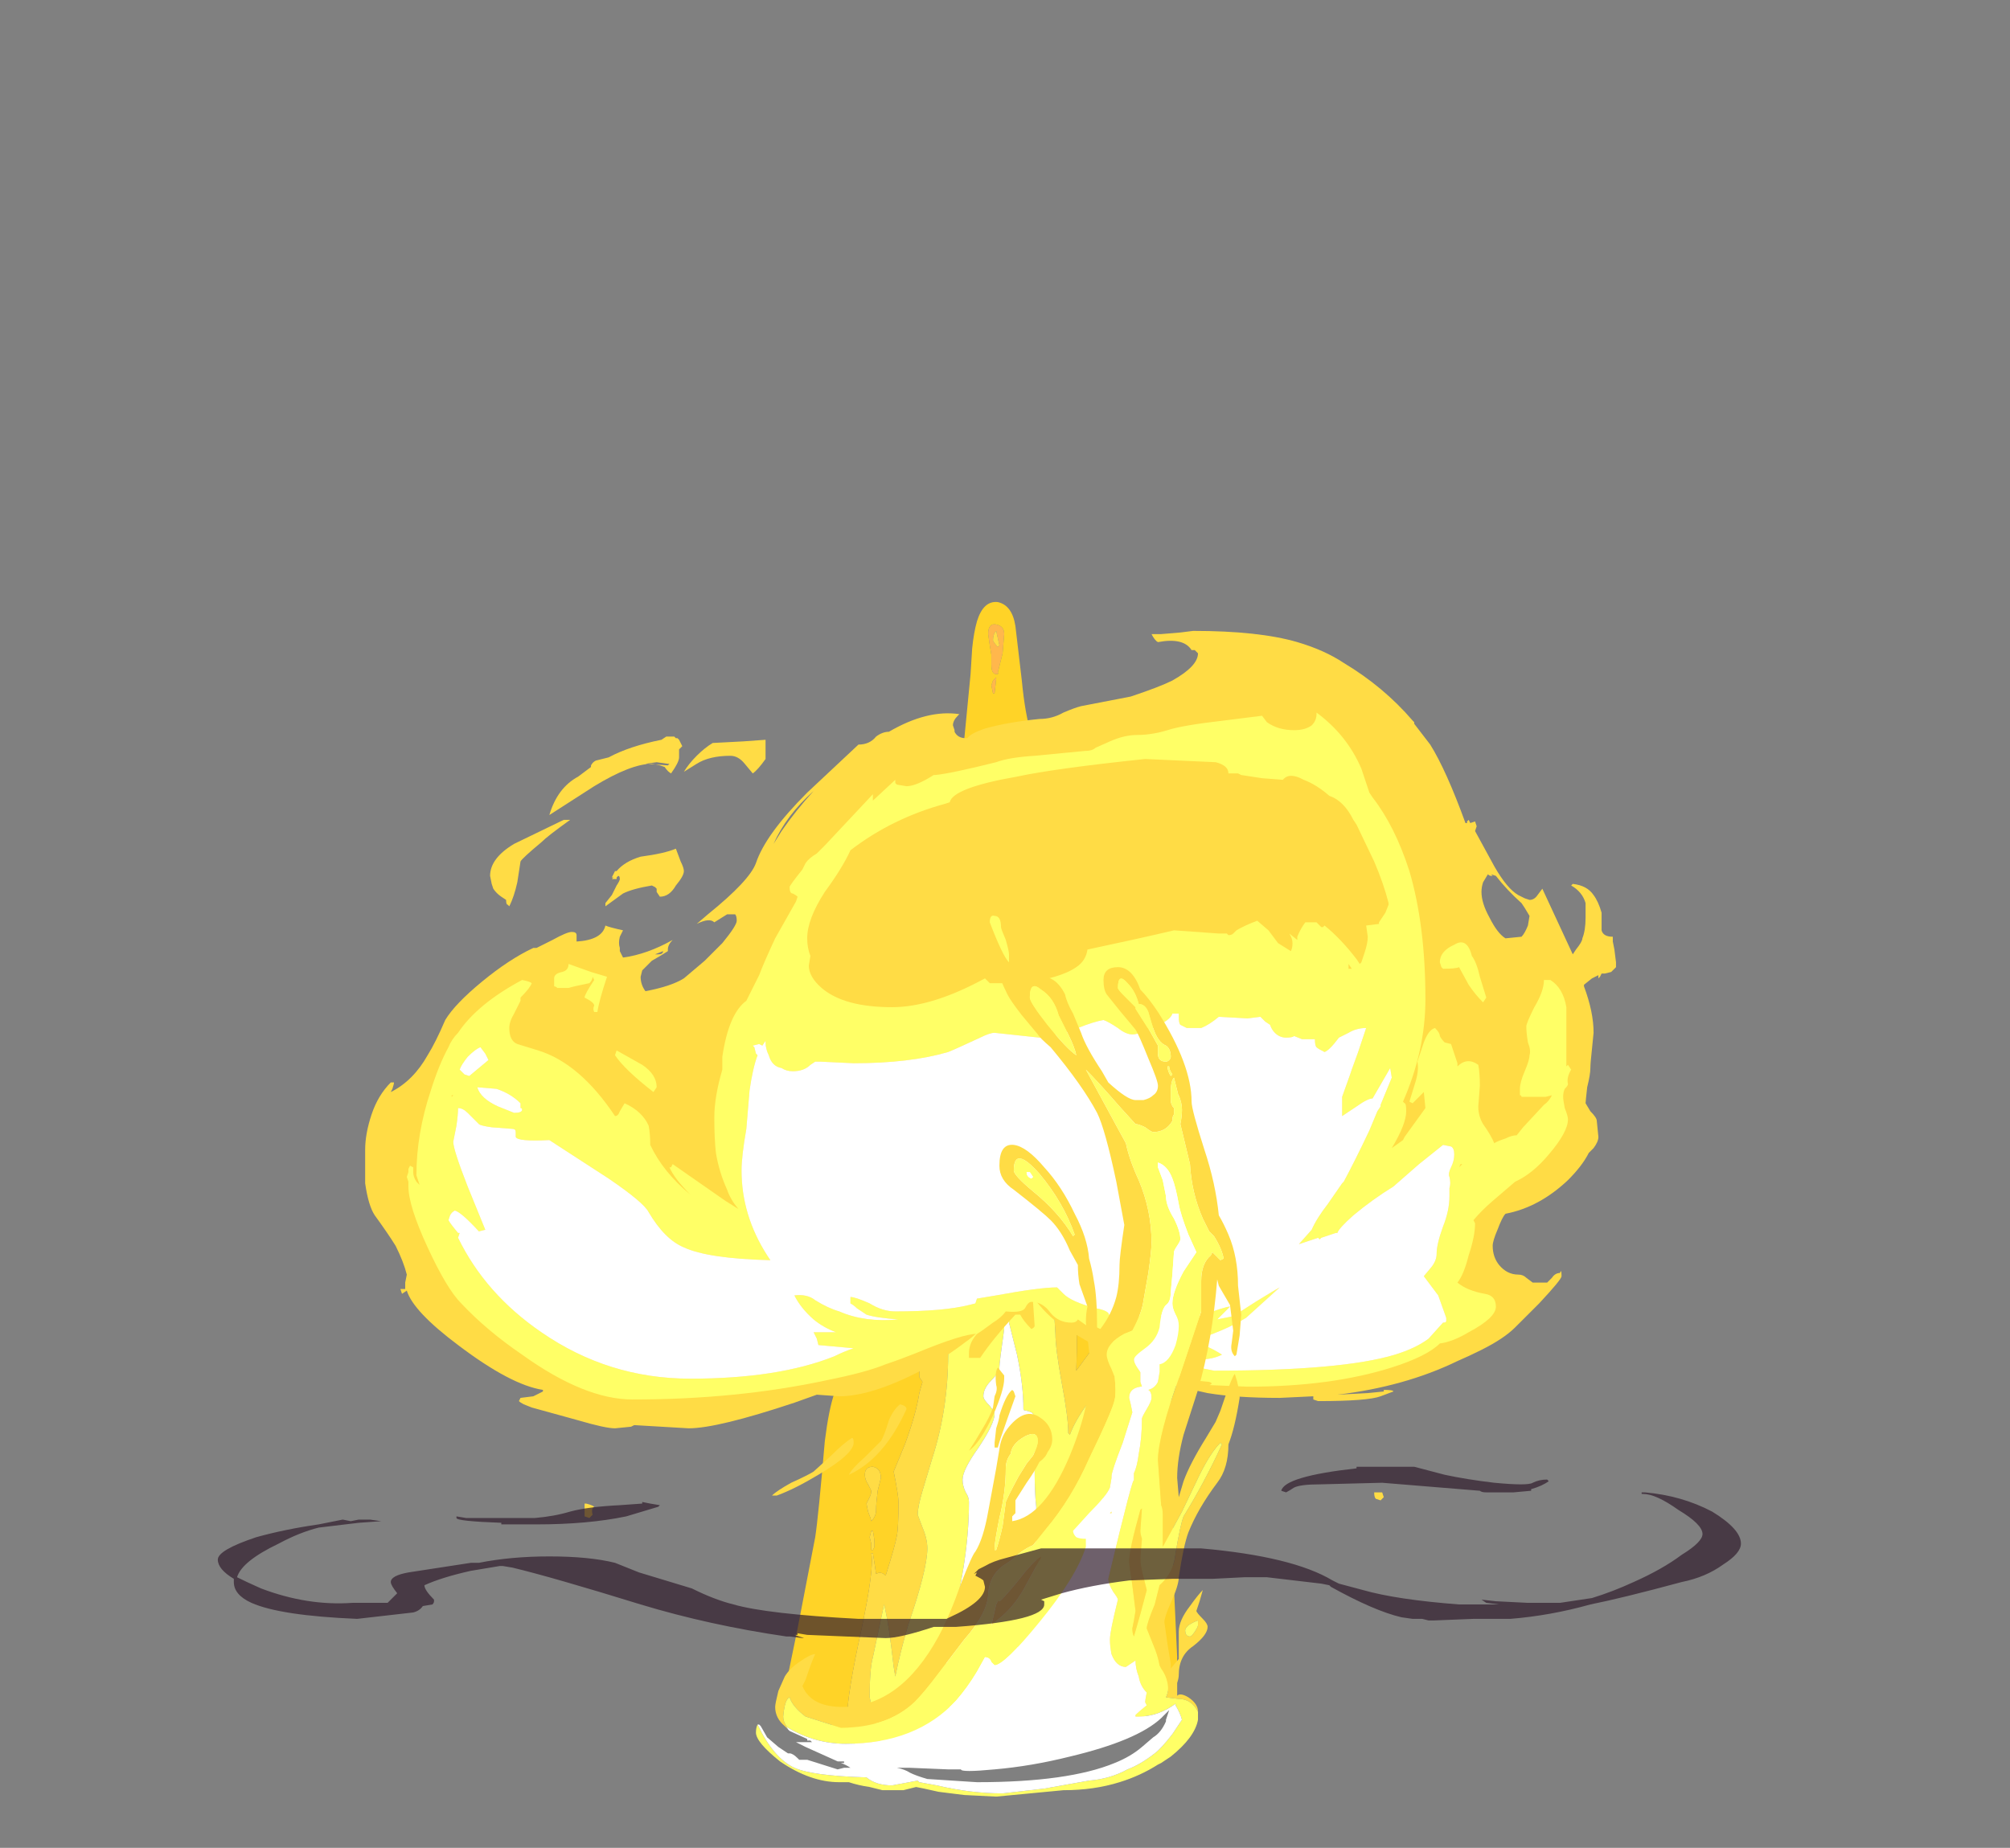 <?xml version="1.0" encoding="UTF-8" standalone="no"?>
<svg xmlns:ffdec="https://www.free-decompiler.com/flash" xmlns:xlink="http://www.w3.org/1999/xlink" ffdec:objectType="frame" height="403.9px" width="439.25px" xmlns="http://www.w3.org/2000/svg">
  <rect width="100%" height="100%" fill="#808080" stroke="none"/>
  <g transform="matrix(1.0, 0.0, 0.0, 1.0, 218.4, 373.8)">
    <use ffdec:characterId="4429" height="37.3" transform="matrix(7.0, 0.0, 0.0, 7.0, -138.6, -242.2)" width="39.05" xlink:href="#shape0"/>
    <use ffdec:characterId="4428" height="5.35" transform="matrix(7.0, 0.0, 0.0, 7.0, -170.8, -53.2)" width="47.55" xlink:href="#shape1"/>
  </g>
  <defs>
    <g id="shape0" transform="matrix(1.0, 0.0, 0.0, 1.0, 19.8, 34.6)">
      <path d="M0.05 1.0 L0.1 0.95 0.05 1.0" fill="#ffdc45" fill-rule="evenodd" stroke="none"/>
      <path d="M0.05 1.0 L0.1 0.95 0.05 1.0" fill="#ffff66" fill-rule="evenodd" stroke="none"/>
      <path d="M-0.1 -33.9 Q0.15 -33.85 0.15 -33.6 L0.1 -33.0 -0.05 -32.4 Q0.0 -32.35 -0.1 -32.35 -0.25 -32.35 -0.25 -32.65 L-0.25 -32.95 -0.3 -33.25 -0.35 -33.6 Q-0.35 -33.95 -0.1 -33.9 M-0.2 -33.4 Q-0.15 -33.3 -0.05 -33.2 L0.0 -33.25 -0.1 -33.7 Q-0.2 -33.6 -0.2 -33.4 M-0.1 -32.2 L-0.15 -31.75 -0.2 -31.75 -0.25 -32.0 -0.2 -32.15 -0.1 -32.25 -0.1 -32.2" fill="#ffb74c" fill-rule="evenodd" stroke="none"/>
      <path d="M-3.95 1.2 L-4.1 1.15 -3.95 1.2" fill="#fe944e" fill-rule="evenodd" stroke="none"/>
      <path d="M3.6 0.7 L2.45 1.1 3.3 -7.15 3.6 0.7 M-3.65 1.25 L-3.95 1.2 -4.1 1.15 -4.7 0.95 -4.75 0.2 Q-4.75 -0.5 -4.3 -2.55 -3.9 -4.45 -4.0 -4.9 L-3.95 -4.9 Q-3.9 -4.6 -3.85 -4.25 -3.7 -4.35 -3.55 -4.2 -3.25 -5.15 -3.2 -5.45 -3.15 -5.7 -3.15 -6.5 -3.15 -6.7 -3.3 -7.45 L-2.95 -8.3 Q-2.6 -9.25 -2.5 -9.9 L-2.4 -10.25 -2.5 -10.4 -2.5 -10.55 Q-2.25 -13.4 -2.25 -13.65 L-0.25 -21.95 Q-0.2 -22.55 -0.2 -22.9 -0.2 -23.2 -0.1 -23.85 L-0.05 -25.05 -0.15 -25.4 -0.15 -28.05 Q-0.05 -28.95 0.05 -29.4 L0.05 -29.2 Q0.05 -29.0 0.25 -28.1 L1.35 -24.55 1.45 -22.25 1.5 -21.05 1.85 -20.1 1.9 -16.8 Q1.9 -16.45 1.9 -15.75 L1.9 -14.7 2.35 -12.65 Q2.45 -11.95 2.4 -10.6 L2.95 -11.35 Q3.25 -11.8 3.35 -12.15 L3.35 -13.0 Q3.45 -13.65 3.9 -13.65 L3.75 -10.55 3.0 -9.9 Q2.4 -9.15 2.2 -8.6 L2.15 -8.65 Q2.15 -9.15 1.95 -10.2 1.75 -11.3 1.75 -11.75 L1.7 -12.55 1.1 -14.9 Q1.1 -14.95 1.2 -15.75 L1.35 -16.65 Q1.35 -17.1 1.1 -18.15 L1.05 -20.85 1.15 -21.25 1.25 -21.85 1.05 -24.25 0.7 -23.4 0.5 -23.95 0.4 -24.65 0.05 -25.6 0.15 -25.1 0.4 -22.8 0.45 -22.45 Q0.45 -22.3 0.35 -21.9 L-1.6 -11.6 -1.6 -11.1 Q-1.6 -9.4 -2.1 -7.85 L-2.4 -6.85 Q-2.55 -6.35 -2.55 -6.1 L-2.4 -5.7 Q-2.25 -5.35 -2.25 -5.05 -2.25 -4.4 -2.85 -2.65 -3.1 -1.8 -3.25 -1.05 L-3.3 -1.35 Q-3.45 -2.7 -3.6 -3.3 L-3.95 -1.65 Q-4.05 -1.3 -4.05 -0.4 -3.8 0.8 -3.65 1.15 L-3.65 1.25 M-0.2 -33.4 Q-0.2 -33.6 -0.1 -33.7 L0.0 -33.25 -0.05 -33.2 Q-0.15 -33.3 -0.2 -33.4 M-3.7 -7.25 L-3.8 -6.85 Q-3.85 -6.45 -3.85 -6.25 -3.85 -6.05 -4.0 -5.9 -4.0 -5.95 -4.1 -6.2 L-4.15 -6.45 -4.05 -6.65 Q-4.0 -6.75 -4.0 -6.85 L-4.1 -7.05 Q-4.2 -7.2 -4.2 -7.35 -4.2 -7.6 -3.95 -7.6 -3.7 -7.55 -3.7 -7.25 M-4.0 -5.6 L-3.95 -5.6 Q-3.9 -5.35 -3.9 -5.2 L-3.9 -5.1 -3.95 -5.0 -4.0 -5.0 Q-4.0 -5.1 -4.0 -5.2 L-4.05 -5.4 -4.0 -5.6 M1.4 -29.75 Q1.7 -29.7 1.7 -29.3 L1.25 -28.05 1.1 -29.3 1.4 -29.75" fill="#ffdc45" fill-rule="evenodd" stroke="none"/>
      <path d="M2.45 1.1 L-0.4 1.45 1.15 -3.9 1.15 -6.35 Q1.1 -6.75 1.1 -7.6 L1.1 -8.5 Q1.2 -9.15 1.0 -9.3 L0.85 -9.35 Q0.75 -9.35 0.75 -9.4 0.75 -10.15 0.55 -11.1 L0.3 -12.1 0.4 -13.25 0.1 -13.0 Q0.15 -12.25 0.15 -11.9 0.0 -10.85 0.0 -10.7 0.0 -10.55 -0.25 -10.3 -0.5 -10.05 -0.5 -9.8 -0.5 -9.7 -0.3 -9.5 -0.15 -9.3 -0.15 -9.25 -0.15 -8.95 -0.65 -8.2 -1.15 -7.5 -1.15 -7.2 -1.15 -7.0 -1.05 -6.8 -0.95 -6.65 -0.95 -6.5 -0.95 -4.45 -1.7 -2.0 L-1.45 1.5 -3.65 1.25 -3.65 1.15 Q-3.8 0.8 -4.05 -0.4 -4.05 -1.3 -3.95 -1.65 L-3.6 -3.3 Q-3.45 -2.7 -3.3 -1.35 L-3.25 -1.05 Q-3.1 -1.8 -2.85 -2.65 -2.25 -4.4 -2.25 -5.05 -2.25 -5.35 -2.4 -5.7 L-2.55 -6.1 Q-2.55 -6.35 -2.4 -6.85 L-2.1 -7.85 Q-1.6 -9.4 -1.6 -11.1 L-1.6 -11.6 0.35 -21.9 Q0.45 -22.3 0.45 -22.45 L0.4 -22.8 0.15 -25.1 0.05 -25.6 0.4 -24.65 0.5 -23.95 0.7 -23.4 1.05 -24.25 1.25 -21.85 1.15 -21.25 1.05 -20.85 1.1 -18.15 Q1.35 -17.1 1.35 -16.65 L1.2 -15.75 Q1.1 -14.95 1.1 -14.9 L1.7 -12.55 1.75 -11.75 Q1.75 -11.3 1.95 -10.2 2.15 -9.15 2.15 -8.65 L2.2 -8.6 Q2.4 -9.15 3.0 -9.9 L3.75 -10.55 3.3 -7.15 2.45 1.1" fill="#ffff66" fill-rule="evenodd" stroke="none"/>
      <path d="M-0.4 1.45 L-1.45 1.5 -1.7 -2.0 Q-0.95 -4.45 -0.95 -6.5 -0.95 -6.65 -1.05 -6.8 -1.15 -7.0 -1.15 -7.2 -1.15 -7.5 -0.65 -8.2 -0.15 -8.95 -0.15 -9.25 -0.15 -9.3 -0.3 -9.5 -0.5 -9.7 -0.5 -9.8 -0.5 -10.05 -0.25 -10.3 0.0 -10.55 0.0 -10.7 0.0 -10.85 0.15 -11.9 0.15 -12.25 0.1 -13.0 L0.4 -13.25 0.3 -12.1 0.55 -11.1 Q0.75 -10.15 0.75 -9.4 0.75 -9.35 0.85 -9.35 L1.0 -9.3 Q1.2 -9.15 1.1 -8.5 L1.1 -7.6 Q1.1 -6.75 1.15 -6.35 L1.15 -3.9 -0.4 1.45" fill="#ffffff" fill-rule="evenodd" stroke="none"/>
      <path d="M-4.7 0.95 L-6.65 -0.85 -6.3 -2.55 -5.75 -5.4 Q-5.65 -6.05 -5.45 -8.4 -5.2 -10.4 -4.75 -10.4 L-4.35 -10.2 -3.8 -14.2 -3.1 -21.0 Q-2.9 -22.1 -2.5 -22.1 -2.0 -22.1 -1.95 -21.35 L-1.7 -21.6 -1.6 -23.65 -1.5 -25.6 Q-1.5 -26.55 -1.2 -29.25 L-0.9 -32.35 -0.85 -33.15 Q-0.8 -33.65 -0.7 -34.0 -0.5 -34.65 -0.05 -34.6 0.4 -34.5 0.5 -33.85 L0.7 -32.15 Q0.8 -31.1 1.0 -30.45 L1.5 -30.8 Q2.0 -30.8 2.5 -25.05 3.1 -18.0 3.4 -15.5 L3.8 -15.7 Q4.05 -15.7 4.3 -15.2 L5.05 -12.15 5.5 -8.55 5.4 -4.9 5.55 -1.65 Q5.55 -0.4 4.15 0.45 L3.6 0.7 3.3 -7.15 3.75 -10.55 3.9 -13.65 Q3.45 -13.65 3.35 -13.0 L3.35 -12.15 Q3.25 -11.8 2.95 -11.35 L2.4 -10.6 Q2.45 -11.95 2.35 -12.65 L1.9 -14.7 1.9 -15.75 Q1.9 -16.45 1.9 -16.8 L1.85 -20.1 1.5 -21.05 1.45 -22.25 1.35 -24.55 0.25 -28.1 Q0.05 -29.0 0.05 -29.2 L0.05 -29.4 Q-0.05 -28.95 -0.15 -28.05 L-0.15 -25.4 -0.05 -25.05 -0.1 -23.85 Q-0.2 -23.2 -0.2 -22.9 -0.2 -22.55 -0.25 -21.95 L-2.25 -13.65 Q-2.25 -13.4 -2.5 -10.55 L-2.5 -10.4 -2.4 -10.25 -2.5 -9.9 Q-2.6 -9.25 -2.95 -8.3 L-3.3 -7.45 Q-3.15 -6.7 -3.15 -6.5 -3.15 -5.7 -3.2 -5.45 -3.25 -5.15 -3.55 -4.2 -3.7 -4.35 -3.85 -4.25 -3.9 -4.6 -3.95 -4.9 L-4.0 -4.9 Q-3.9 -4.45 -4.3 -2.55 -4.75 -0.5 -4.75 0.2 L-4.7 0.95 M-0.1 -33.9 Q-0.35 -33.95 -0.35 -33.6 L-0.3 -33.25 -0.25 -32.95 -0.25 -32.65 Q-0.25 -32.35 -0.1 -32.35 0.0 -32.35 -0.05 -32.4 L0.1 -33.0 0.15 -33.6 Q0.15 -33.85 -0.1 -33.9 M-0.1 -32.2 L-0.1 -32.25 -0.2 -32.15 -0.25 -32.0 -0.2 -31.75 -0.15 -31.75 -0.1 -32.2 M-3.7 -7.25 Q-3.7 -7.55 -3.95 -7.6 -4.2 -7.6 -4.2 -7.35 -4.2 -7.2 -4.1 -7.05 L-4.0 -6.85 Q-4.0 -6.75 -4.05 -6.65 L-4.15 -6.45 -4.1 -6.2 Q-4.0 -5.95 -4.0 -5.9 -3.85 -6.05 -3.85 -6.25 -3.85 -6.45 -3.8 -6.85 L-3.7 -7.25 M1.4 -29.75 L1.1 -29.3 1.25 -28.05 1.7 -29.3 Q1.7 -29.7 1.4 -29.75 M-4.0 -5.6 L-4.05 -5.4 -4.0 -5.2 Q-4.0 -5.1 -4.0 -5.0 L-3.95 -5.0 -3.9 -5.1 -3.9 -5.2 Q-3.9 -5.35 -3.95 -5.6 L-4.0 -5.6" fill="#ffd327" fill-rule="evenodd" stroke="none"/>
      <path d="M4.75 -33.6 L5.05 -33.6 5.65 -33.65 6.05 -33.7 Q8.1 -33.7 9.3 -33.35 10.15 -33.1 10.75 -32.7 12.0 -31.95 12.9 -30.9 L12.95 -30.85 12.95 -30.8 13.45 -30.15 Q13.95 -29.35 14.55 -27.7 L14.6 -27.7 14.6 -27.75 14.65 -27.8 14.7 -27.7 14.85 -27.75 14.9 -27.6 14.85 -27.45 15.45 -26.35 Q15.85 -25.65 16.2 -25.45 L16.4 -25.35 16.55 -25.3 Q16.7 -25.3 16.8 -25.45 L16.95 -25.65 17.9 -23.6 18.0 -23.75 Q18.2 -24.0 18.2 -24.1 18.3 -24.35 18.3 -24.75 L18.3 -25.2 Q18.2 -25.55 17.85 -25.75 L17.9 -25.8 Q18.35 -25.75 18.55 -25.45 18.7 -25.25 18.8 -24.9 L18.8 -24.35 Q18.85 -24.15 19.15 -24.15 L19.15 -24.0 19.2 -23.75 19.25 -23.35 19.25 -23.2 19.1 -23.05 18.9 -23.0 18.8 -23.0 18.75 -22.9 18.7 -22.85 18.7 -22.95 18.5 -22.85 18.25 -22.65 18.25 -22.6 Q18.55 -21.8 18.55 -21.15 L18.5 -20.65 Q18.45 -20.2 18.45 -20.05 18.45 -19.85 18.35 -19.45 18.3 -19.0 18.3 -18.95 L18.45 -18.7 Q18.65 -18.5 18.65 -18.4 L18.7 -17.9 Q18.7 -17.75 18.55 -17.55 L18.4 -17.4 Q18.2 -17.0 17.75 -16.55 16.85 -15.7 15.8 -15.5 15.7 -15.4 15.55 -15.0 15.4 -14.65 15.4 -14.5 15.4 -14.15 15.6 -13.9 15.85 -13.6 16.2 -13.6 16.35 -13.6 16.45 -13.5 L16.65 -13.35 17.1 -13.35 17.25 -13.5 Q17.35 -13.65 17.5 -13.65 17.55 -13.8 17.55 -13.55 17.55 -13.45 16.85 -12.7 L16.1 -11.95 Q15.75 -11.6 15.05 -11.25 14.65 -11.05 14.3 -10.9 12.65 -10.1 10.55 -9.85 L11.5 -9.9 12.0 -9.95 12.0 -10.0 Q12.3 -10.0 12.3 -9.95 L11.9 -9.8 Q11.5 -9.65 9.95 -9.65 L9.8 -9.7 9.8 -9.8 8.75 -9.75 Q7.4 -9.75 6.5 -9.9 L5.15 -10.2 3.6 -11.05 Q2.65 -11.55 1.95 -12.0 1.45 -12.35 1.05 -12.9 L1.05 -12.75 1.1 -12.0 Q1.1 -11.95 1.0 -11.9 0.75 -12.15 0.65 -12.35 L0.5 -12.35 Q-0.2 -11.6 -0.6 -11.0 L-0.95 -11.0 -0.95 -11.15 Q-0.95 -11.5 -0.65 -11.8 L-0.1 -12.35 Q-0.75 -11.7 -1.05 -11.5 -1.7 -11.0 -2.45 -10.6 -4.0 -9.8 -5.0 -9.8 L-5.7 -9.85 -6.4 -9.6 Q-8.8 -8.8 -9.7 -8.8 L-11.4 -8.9 -11.5 -8.85 -12.0 -8.8 Q-12.3 -8.8 -13.15 -9.05 L-14.6 -9.45 -14.85 -9.55 Q-14.95 -9.6 -15.0 -9.65 L-14.95 -9.75 -14.55 -9.8 -14.25 -9.95 -14.25 -10.0 Q-15.25 -10.15 -16.9 -11.4 -18.3 -12.45 -18.5 -13.1 L-18.65 -13.0 -18.7 -13.15 -18.55 -13.15 -18.55 -13.35 -18.5 -13.6 Q-18.6 -14.0 -18.85 -14.5 -19.1 -14.9 -19.5 -15.45 -19.7 -15.75 -19.8 -16.45 L-19.8 -17.5 Q-19.8 -18.0 -19.6 -18.6 -19.4 -19.2 -19.0 -19.6 L-18.9 -19.6 Q-18.9 -19.55 -18.95 -19.4 L-19.0 -19.3 Q-18.3 -19.65 -17.85 -20.45 -17.6 -20.85 -17.3 -21.55 -17.0 -22.05 -16.15 -22.75 -15.3 -23.45 -14.55 -23.8 L-14.45 -23.8 Q-14.25 -23.9 -13.95 -24.05 -13.5 -24.3 -13.35 -24.3 -13.2 -24.3 -13.2 -24.2 L-13.2 -24.0 Q-12.4 -24.05 -12.3 -24.5 -12.2 -24.45 -11.75 -24.35 L-11.85 -24.15 Q-11.9 -23.95 -11.85 -23.8 L-11.85 -23.7 -11.75 -23.5 Q-11.0 -23.6 -10.2 -24.05 -10.35 -23.9 -10.35 -23.75 L-10.35 -23.7 Q-10.5 -23.6 -10.85 -23.4 L-11.15 -23.1 -11.2 -22.9 Q-11.2 -22.65 -11.05 -22.45 -10.25 -22.6 -9.85 -22.85 L-9.2 -23.4 -8.65 -23.95 Q-8.2 -24.5 -8.2 -24.65 -8.2 -24.8 -8.25 -24.85 L-8.5 -24.85 -8.9 -24.6 Q-9.05 -24.75 -9.45 -24.55 L-9.1 -24.85 Q-7.8 -25.9 -7.6 -26.45 -7.3 -27.35 -6.0 -28.65 L-4.4 -30.15 Q-4.05 -30.15 -3.85 -30.4 -3.65 -30.55 -3.45 -30.55 -2.25 -31.25 -1.25 -31.1 L-1.3 -31.05 Q-1.45 -30.9 -1.45 -30.75 L-1.4 -30.6 -1.4 -30.55 Q-1.3 -30.35 -1.05 -30.35 L-1.0 -30.35 Q-0.9 -30.5 -0.45 -30.65 0.25 -30.85 1.25 -30.95 1.65 -30.95 2.0 -31.15 2.35 -31.3 2.55 -31.35 L4.1 -31.65 Q5.0 -31.95 5.4 -32.15 6.2 -32.6 6.2 -33.0 L6.1 -33.1 6.0 -33.1 Q5.75 -33.5 4.95 -33.35 4.85 -33.4 4.75 -33.6 M15.35 -26.05 Q15.3 -26.05 15.25 -26.1 L15.1 -25.85 Q15.05 -25.7 15.05 -25.55 15.05 -25.2 15.3 -24.75 15.55 -24.25 15.8 -24.1 L16.3 -24.15 Q16.4 -24.25 16.5 -24.5 L16.55 -24.8 16.4 -25.05 16.3 -25.2 Q15.85 -25.6 15.5 -26.05 L15.35 -26.1 15.4 -26.05 15.35 -26.05 M0.45 -9.95 L0.5 -9.8 0.25 -9.1 Q0.0 -8.4 -0.05 -8.2 L-0.15 -8.2 -0.15 -8.35 -0.1 -8.8 Q0.0 -9.1 0.0 -9.2 0.2 -9.85 0.4 -10.0 L0.45 -9.95 M0.15 -10.35 Q0.15 -10.0 -0.2 -9.2 -0.6 -8.35 -0.95 -8.1 -0.75 -8.4 -0.55 -8.75 -0.3 -9.15 -0.2 -9.45 L-0.15 -9.8 Q-0.05 -10.0 -0.1 -10.15 -0.15 -10.55 -0.05 -10.7 L0.15 -10.45 0.15 -10.35 M2.95 -9.6 L3.0 -9.15 2.7 -10.45 Q3.05 -10.55 3.05 -10.2 L2.95 -9.6 M11.9 -6.55 L11.75 -6.6 Q11.7 -6.65 11.7 -6.8 L11.95 -6.8 12.0 -6.65 11.9 -6.55 M-12.6 -29.65 L-12.2 -29.75 Q-11.55 -30.1 -10.55 -30.3 L-10.4 -30.4 -10.15 -30.4 -10.1 -30.35 -10.05 -30.35 -10.0 -30.3 -9.9 -30.1 -10.0 -30.0 -10.0 -29.75 Q-10.0 -29.6 -10.25 -29.25 -10.35 -29.3 -10.45 -29.45 L-10.6 -29.5 -10.85 -29.55 Q-11.5 -29.55 -12.65 -28.85 L-14.05 -27.95 Q-13.8 -28.8 -13.15 -29.15 L-12.75 -29.45 -12.75 -29.5 Q-12.7 -29.6 -12.6 -29.65 M-10.3 -29.55 L-10.35 -29.55 -10.7 -29.6 -11.05 -29.55 -10.35 -29.5 -10.3 -29.55 M-9.45 -29.8 Q-9.2 -30.05 -8.95 -30.2 L-8.0 -30.25 -7.3 -30.3 -7.3 -29.7 Q-7.55 -29.35 -7.7 -29.25 L-7.95 -29.55 Q-8.15 -29.8 -8.4 -29.8 -9.05 -29.8 -9.45 -29.55 L-9.85 -29.3 Q-9.7 -29.55 -9.45 -29.8 M-6.8 -27.45 Q-6.35 -28.1 -5.8 -28.7 -6.65 -27.95 -7.05 -27.05 L-6.8 -27.45 M-10.75 -25.7 L-10.85 -25.75 Q-11.45 -25.65 -11.75 -25.5 L-12.3 -25.1 -12.3 -25.2 -12.1 -25.45 -11.95 -25.75 Q-11.85 -25.9 -11.85 -25.95 -11.85 -26.05 -11.9 -26.05 L-11.95 -26.0 -11.95 -25.95 -12.1 -25.95 -12.05 -26.0 -12.1 -26.0 -12.0 -26.2 -11.95 -26.2 Q-11.7 -26.5 -11.2 -26.65 -10.45 -26.75 -10.1 -26.9 L-9.95 -26.5 Q-9.85 -26.3 -9.85 -26.2 -9.85 -26.05 -10.1 -25.75 -10.3 -25.4 -10.6 -25.4 L-10.7 -25.55 -10.7 -25.65 -10.75 -25.7 M-10.65 -23.6 Q-10.5 -23.6 -10.5 -23.7 L-10.75 -23.6 -10.65 -23.6 M-14.3 -27.1 Q-14.9 -26.6 -14.95 -26.5 L-15.05 -25.85 Q-15.15 -25.4 -15.3 -25.1 L-15.35 -25.15 Q-15.4 -25.15 -15.4 -25.3 L-15.55 -25.4 Q-15.7 -25.5 -15.8 -25.65 L-15.85 -25.8 -15.9 -26.05 Q-15.9 -26.6 -15.15 -27.05 L-13.6 -27.8 -13.4 -27.8 Q-14.1 -27.3 -14.3 -27.1 M-12.95 -6.45 L-12.9 -6.45 Q-12.7 -6.4 -12.65 -6.35 -12.75 -6.3 -12.7 -6.1 L-12.8 -6.0 -12.95 -6.05 Q-12.95 -6.1 -12.95 -6.25 L-12.95 -6.45 M-3.1 -9.55 Q-2.9 -9.5 -2.9 -9.4 -3.6 -7.85 -4.7 -7.35 -4.6 -7.55 -4.2 -7.9 L-3.7 -8.4 Q-3.6 -8.55 -3.45 -9.05 -3.3 -9.4 -3.1 -9.55 M-5.65 -7.35 Q-6.4 -6.9 -6.95 -6.7 L-7.1 -6.7 Q-6.95 -6.85 -6.5 -7.1 -5.95 -7.35 -5.8 -7.45 L-5.25 -7.95 Q-4.85 -8.35 -4.6 -8.5 -4.55 -8.5 -4.55 -8.35 -4.55 -8.0 -5.65 -7.35" fill="#ffdc45" fill-rule="evenodd" stroke="none"/>
      <path d="M2.65 -29.95 Q2.9 -29.95 3.0 -30.05 L3.45 -30.25 Q3.9 -30.45 4.3 -30.45 4.75 -30.45 5.25 -30.6 5.7 -30.75 7.0 -30.9 L8.2 -31.05 8.35 -30.85 Q8.7 -30.6 9.2 -30.6 9.55 -30.6 9.75 -30.75 9.9 -30.9 9.9 -31.1 L9.9 -31.15 Q10.85 -30.45 11.3 -29.4 L11.55 -28.65 11.65 -28.5 Q12.35 -27.6 12.8 -26.2 13.3 -24.5 13.3 -22.2 13.3 -20.6 12.6 -19.0 L12.65 -18.95 Q12.7 -18.95 12.7 -18.7 12.7 -18.3 12.25 -17.55 L12.6 -17.8 12.65 -17.9 13.3 -18.8 13.25 -19.3 12.9 -18.95 12.8 -19.0 13.0 -19.65 Q13.1 -20.0 13.05 -20.25 L13.25 -20.85 Q13.4 -21.25 13.6 -21.3 13.75 -21.15 13.75 -21.05 13.8 -20.95 13.9 -20.85 L14.1 -20.8 14.3 -20.2 14.3 -20.1 Q14.6 -20.4 14.95 -20.15 15.0 -19.9 15.0 -19.5 L14.95 -18.85 Q14.95 -18.55 15.1 -18.3 15.35 -17.95 15.45 -17.7 15.5 -17.75 15.8 -17.85 16.0 -17.95 16.15 -17.95 L16.35 -18.2 17.0 -18.9 Q17.15 -19.0 17.25 -19.2 L17.05 -19.15 16.3 -19.15 Q16.3 -19.2 16.25 -19.2 L16.25 -19.4 Q16.25 -19.6 16.4 -19.95 16.55 -20.3 16.55 -20.45 16.6 -20.6 16.5 -20.85 16.45 -21.15 16.45 -21.35 16.45 -21.45 16.7 -21.95 17.0 -22.45 17.0 -22.8 L17.2 -22.8 Q17.6 -22.55 17.7 -21.95 17.7 -21.75 17.7 -21.1 L17.7 -20.1 17.75 -20.15 17.85 -20.0 Q17.7 -19.75 17.75 -19.55 17.75 -19.5 17.65 -19.4 17.6 -19.3 17.6 -19.15 17.6 -19.05 17.65 -18.8 17.75 -18.55 17.75 -18.45 17.75 -18.05 17.15 -17.35 16.65 -16.75 16.1 -16.5 L15.4 -15.9 Q15.05 -15.6 14.8 -15.3 L14.85 -15.2 Q14.85 -14.8 14.65 -14.2 14.5 -13.6 14.3 -13.35 14.6 -13.1 15.15 -13.0 15.5 -12.95 15.5 -12.6 15.5 -12.25 14.65 -11.8 14.15 -11.5 13.75 -11.45 13.35 -11.05 12.25 -10.7 10.35 -10.1 7.75 -10.1 L6.55 -10.15 Q6.7 -10.2 6.55 -10.25 5.3 -10.35 4.7 -10.7 L2.95 -11.85 2.45 -12.2 Q2.4 -12.1 2.25 -12.1 1.85 -12.1 1.6 -12.4 1.35 -12.75 1.0 -12.75 0.9 -12.75 0.8 -12.55 0.7 -12.4 0.2 -12.45 0.05 -12.25 -0.2 -12.1 -0.6 -11.8 -0.7 -11.75 -1.15 -11.75 -2.6 -11.15 -3.1 -10.95 -3.55 -10.8 -4.15 -10.55 -5.4 -10.3 -8.2 -9.7 -11.45 -9.7 -12.95 -9.7 -14.9 -11.1 -16.0 -11.85 -16.8 -12.7 -17.25 -13.15 -17.85 -14.45 -18.45 -15.75 -18.45 -16.35 L-18.45 -16.5 -18.5 -16.65 -18.45 -16.8 -18.45 -16.9 -18.4 -17.0 -18.3 -16.95 -18.3 -16.8 Q-18.3 -16.65 -18.2 -16.5 L-18.1 -16.4 -18.2 -16.7 Q-18.2 -18.0 -17.75 -19.35 -17.5 -20.15 -17.2 -20.7 -17.1 -20.95 -16.9 -21.15 -16.3 -22.05 -14.9 -22.8 -14.65 -22.75 -14.6 -22.7 -14.65 -22.55 -14.95 -22.25 L-14.95 -22.15 -15.15 -21.75 Q-15.3 -21.5 -15.3 -21.3 -15.3 -20.9 -15.05 -20.8 L-14.4 -20.6 Q-13.1 -20.2 -12.0 -18.55 -11.9 -18.55 -11.85 -18.7 L-11.7 -18.95 Q-11.15 -18.7 -10.95 -18.25 -10.9 -18.0 -10.9 -17.65 -10.5 -16.8 -9.65 -16.1 -10.15 -16.6 -10.3 -16.95 L-10.25 -16.95 -10.2 -17.05 -8.55 -15.9 -8.15 -15.65 Q-8.4 -15.95 -8.5 -16.25 -8.75 -16.8 -8.85 -17.4 -8.9 -17.85 -8.9 -18.5 -8.9 -19.15 -8.65 -20.0 L-8.65 -20.4 Q-8.45 -21.75 -7.9 -22.15 L-7.5 -22.95 Q-7.35 -23.35 -7.0 -24.1 L-6.35 -25.25 -6.3 -25.4 Q-6.35 -25.45 -6.45 -25.5 -6.55 -25.5 -6.55 -25.7 -6.55 -25.75 -6.15 -26.25 L-6.05 -26.45 Q-5.95 -26.6 -5.7 -26.75 L-5.45 -27.0 -3.95 -28.6 -3.95 -28.4 -3.25 -29.05 -3.25 -28.95 -3.2 -28.9 -2.9 -28.85 Q-2.6 -28.85 -2.05 -29.2 L-2.0 -29.2 Q-1.5 -29.25 -0.1 -29.6 0.3 -29.75 1.1 -29.8 L2.65 -29.95 M0.55 -29.15 Q-1.45 -28.8 -1.55 -28.35 L-1.7 -28.3 Q-3.35 -27.85 -4.65 -26.85 -4.9 -26.3 -5.45 -25.55 -6.0 -24.7 -6.0 -24.1 -6.0 -23.8 -5.9 -23.55 L-5.95 -23.25 Q-5.95 -22.9 -5.55 -22.55 -4.85 -21.95 -3.35 -21.95 -2.1 -21.95 -0.45 -22.85 L-0.3 -22.7 0.7 -22.7 Q1.9 -22.85 2.4 -23.2 2.7 -23.4 2.75 -23.75 4.4 -24.1 5.45 -24.35 L6.85 -24.25 7.1 -24.25 7.15 -24.2 Q7.25 -24.2 7.3 -24.25 L7.4 -24.35 Q7.65 -24.5 8.05 -24.65 L8.4 -24.35 8.7 -23.95 9.1 -23.7 Q9.15 -23.8 9.15 -23.95 9.15 -24.1 9.05 -24.25 L9.3 -24.05 9.3 -24.15 Q9.4 -24.4 9.55 -24.6 L9.9 -24.6 10.05 -24.45 10.1 -24.45 10.15 -24.5 Q10.65 -24.1 11.15 -23.45 L11.25 -23.3 11.3 -23.35 11.4 -23.65 Q11.5 -23.95 11.5 -24.15 L11.45 -24.5 11.85 -24.55 11.85 -24.6 12.05 -24.9 12.15 -25.15 12.15 -25.2 Q12.0 -25.8 11.7 -26.5 L11.15 -27.65 11.05 -27.8 Q10.75 -28.4 10.3 -28.55 9.9 -28.9 9.5 -29.05 9.05 -29.3 8.85 -29.05 L8.2 -29.1 7.55 -29.2 7.45 -29.25 7.15 -29.25 Q7.15 -29.5 6.75 -29.6 L4.55 -29.7 Q1.7 -29.4 0.55 -29.15 M14.2 -23.9 Q14.6 -24.15 14.75 -23.55 14.9 -23.35 15.0 -22.9 L15.2 -22.25 15.1 -22.1 Q14.85 -22.35 14.65 -22.65 L14.35 -23.2 Q14.25 -23.15 13.85 -23.15 L13.8 -23.2 13.75 -23.35 Q13.75 -23.7 14.2 -23.9 M12.25 -19.75 L12.2 -20.05 11.65 -19.1 Q11.5 -19.1 11.15 -18.85 L10.7 -18.55 10.7 -19.15 10.95 -19.85 11.0 -20.0 11.2 -20.55 11.45 -21.3 Q11.15 -21.3 10.9 -21.15 L10.6 -21.0 Q10.3 -20.6 10.15 -20.55 9.95 -20.65 9.9 -20.7 9.85 -20.75 9.85 -20.95 L9.45 -20.95 9.2 -21.05 Q9.15 -21.0 8.95 -21.0 8.75 -21.0 8.6 -21.15 8.5 -21.25 8.45 -21.4 L8.3 -21.5 Q8.2 -21.6 8.15 -21.65 L7.75 -21.6 6.85 -21.65 Q6.55 -21.4 6.3 -21.3 L5.85 -21.3 5.65 -21.4 Q5.6 -21.45 5.6 -21.65 L5.6 -21.75 5.4 -21.75 Q5.35 -21.55 4.8 -21.3 4.35 -21.1 4.15 -21.1 3.95 -21.1 3.7 -21.3 3.4 -21.5 3.25 -21.55 2.95 -21.5 2.45 -21.3 1.55 -21.0 1.25 -21.0 L-0.15 -21.15 Q-0.3 -21.15 -0.6 -21.0 -1.35 -20.65 -1.6 -20.55 -2.8 -20.2 -4.55 -20.2 L-5.6 -20.25 -5.75 -20.25 -5.9 -20.15 Q-6.1 -19.95 -6.45 -19.95 -6.65 -19.95 -6.8 -20.05 -7.1 -20.1 -7.2 -20.45 -7.3 -20.65 -7.3 -20.85 L-7.3 -20.9 -7.4 -20.75 -7.5 -20.8 -7.7 -20.75 -7.65 -20.7 -7.6 -20.5 -7.55 -20.45 Q-7.7 -20.05 -7.8 -19.35 L-7.9 -18.15 Q-8.05 -17.3 -8.05 -16.85 -8.05 -15.45 -7.25 -14.2 L-7.15 -14.05 Q-9.1 -14.1 -9.85 -14.45 -10.45 -14.7 -10.95 -15.55 -11.1 -15.85 -12.2 -16.6 L-14.05 -17.8 Q-15.05 -17.75 -15.1 -17.9 L-15.1 -18.05 Q-15.1 -18.15 -15.2 -18.15 L-15.85 -18.2 Q-16.2 -18.25 -16.25 -18.3 L-16.6 -18.65 Q-16.75 -18.8 -16.9 -18.8 -16.9 -18.6 -16.95 -18.25 L-17.05 -17.75 Q-17.05 -17.5 -16.6 -16.35 L-16.05 -15.0 -16.25 -14.95 Q-16.8 -15.55 -17.0 -15.6 -17.1 -15.55 -17.15 -15.45 L-17.2 -15.3 Q-17.15 -15.2 -16.9 -14.9 L-16.85 -14.9 -16.9 -14.75 Q-16.05 -13.0 -14.3 -11.8 -12.2 -10.35 -9.65 -10.35 -6.9 -10.35 -5.15 -11.05 -4.85 -11.2 -4.55 -11.3 L-5.65 -11.4 -5.7 -11.6 -5.8 -11.8 -5.1 -11.8 Q-5.5 -11.95 -5.8 -12.2 -6.2 -12.55 -6.4 -12.95 -6.0 -13.0 -5.75 -12.8 -5.35 -12.55 -5.0 -12.45 -4.2 -12.1 -3.15 -12.2 -3.85 -12.25 -4.15 -12.35 L-4.45 -12.55 Q-4.55 -12.65 -4.65 -12.7 L-4.65 -12.9 Q-4.5 -12.9 -4.05 -12.7 -3.65 -12.45 -3.25 -12.45 -1.75 -12.45 -0.95 -12.65 L-0.75 -12.7 -0.7 -12.85 -0.1 -12.95 Q1.25 -13.2 1.8 -13.2 L2.0 -13.0 Q2.25 -12.75 3.0 -12.55 3.3 -12.5 3.4 -12.4 L3.45 -12.3 6.25 -12.3 Q7.05 -12.6 7.2 -12.6 7.05 -12.45 6.8 -12.2 L7.3 -12.3 8.0 -12.75 Q8.65 -13.15 8.75 -13.2 L7.7 -12.25 Q7.05 -11.85 5.95 -11.5 6.4 -11.45 6.95 -11.1 6.65 -10.95 6.25 -10.95 L6.2 -10.7 6.7 -10.6 Q10.7 -10.6 12.35 -11.1 13.0 -11.3 13.4 -11.6 L13.85 -12.1 Q13.95 -12.1 13.95 -12.15 L13.95 -12.25 13.7 -12.95 13.25 -13.55 13.5 -13.85 Q13.65 -14.05 13.65 -14.25 13.65 -14.55 13.85 -15.1 14.05 -15.6 14.05 -16.05 14.05 -16.25 14.05 -16.3 14.1 -16.45 14.05 -16.65 14.0 -16.75 14.1 -16.95 14.2 -17.15 14.2 -17.35 14.2 -17.55 14.1 -17.6 L13.85 -17.65 13.1 -17.05 12.3 -16.35 Q11.65 -15.95 11.05 -15.45 10.6 -15.05 10.55 -14.9 L10.5 -14.9 10.05 -14.75 10.0 -14.7 9.95 -14.75 9.35 -14.55 9.75 -15.0 Q9.9 -15.35 10.25 -15.8 L10.7 -16.45 10.75 -16.5 Q11.1 -17.15 11.55 -18.1 L11.8 -18.7 11.9 -18.85 11.9 -18.9 12.25 -19.75 M14.4 -17.05 L14.35 -16.95 14.45 -17.05 14.4 -17.05 M10.9 -23.3 L10.9 -23.15 11.0 -23.15 10.9 -23.3 M-10.8 -19.3 Q-11.7 -20.0 -12.0 -20.45 L-11.95 -20.6 -11.15 -20.15 Q-10.7 -19.85 -10.7 -19.45 L-10.8 -19.3 M-13.45 -23.3 L-12.75 -23.05 -12.25 -22.9 Q-12.5 -22.15 -12.55 -21.8 L-12.65 -21.8 Q-12.7 -21.9 -12.65 -22.0 -12.65 -22.1 -12.95 -22.25 -12.95 -22.35 -12.65 -22.8 L-12.7 -22.9 Q-12.7 -22.8 -12.8 -22.7 -13.3 -22.6 -13.45 -22.55 L-13.8 -22.55 Q-13.85 -22.6 -13.9 -22.6 L-13.9 -22.85 Q-13.9 -23.0 -13.65 -23.05 -13.45 -23.1 -13.45 -23.3 M-16.05 -20.5 L-16.2 -20.7 Q-16.35 -20.65 -16.6 -20.4 -16.8 -20.15 -16.85 -20.0 -16.8 -19.95 -16.7 -19.85 L-16.55 -19.8 -15.95 -20.3 -16.05 -20.5 M-17.05 -19.2 L-17.1 -19.2 -17.1 -19.15 -17.05 -19.2 M-14.95 -18.8 L-14.95 -18.95 Q-15.25 -19.25 -15.7 -19.4 L-16.3 -19.45 Q-16.2 -19.1 -15.65 -18.85 L-15.15 -18.65 Q-14.9 -18.65 -14.9 -18.75 -14.9 -18.8 -14.95 -18.8" fill="#ffff66" fill-rule="evenodd" stroke="none"/>
      <path d="M12.25 -19.75 L11.9 -18.9 11.9 -18.85 11.8 -18.7 11.55 -18.1 Q11.1 -17.15 10.75 -16.5 L10.7 -16.45 10.25 -15.8 Q9.9 -15.35 9.75 -15.0 L9.35 -14.55 9.95 -14.75 10.0 -14.7 10.05 -14.75 10.5 -14.9 10.55 -14.9 Q10.6 -15.05 11.05 -15.45 11.65 -15.95 12.3 -16.35 L13.1 -17.05 13.85 -17.65 14.1 -17.6 Q14.2 -17.55 14.2 -17.35 14.2 -17.15 14.1 -16.95 14.0 -16.75 14.05 -16.65 14.1 -16.45 14.05 -16.3 14.05 -16.25 14.05 -16.05 14.05 -15.6 13.85 -15.1 13.65 -14.55 13.65 -14.25 13.65 -14.05 13.5 -13.85 L13.25 -13.55 13.7 -12.95 13.95 -12.25 13.95 -12.15 Q13.95 -12.1 13.85 -12.1 L13.4 -11.6 Q13.0 -11.3 12.35 -11.1 10.7 -10.6 6.7 -10.6 L6.2 -10.7 6.25 -10.95 Q6.65 -10.95 6.95 -11.1 6.4 -11.45 5.95 -11.5 7.05 -11.85 7.7 -12.25 L8.75 -13.2 Q8.65 -13.15 8.0 -12.75 L7.3 -12.3 6.8 -12.2 Q7.05 -12.45 7.2 -12.6 7.05 -12.6 6.25 -12.3 L3.45 -12.3 3.4 -12.4 Q3.3 -12.5 3.0 -12.55 2.25 -12.75 2.0 -13.0 L1.8 -13.2 Q1.25 -13.2 -0.1 -12.95 L-0.7 -12.85 -0.75 -12.7 -0.95 -12.65 Q-1.75 -12.45 -3.25 -12.45 -3.65 -12.45 -4.05 -12.7 -4.5 -12.9 -4.65 -12.9 L-4.65 -12.7 Q-4.55 -12.65 -4.45 -12.55 L-4.15 -12.35 Q-3.85 -12.25 -3.15 -12.2 -4.2 -12.1 -5.0 -12.45 -5.35 -12.55 -5.75 -12.8 -6.0 -13.0 -6.4 -12.95 -6.2 -12.55 -5.8 -12.2 -5.5 -11.95 -5.1 -11.8 L-5.8 -11.8 -5.7 -11.6 -5.65 -11.4 -4.55 -11.3 Q-4.85 -11.2 -5.15 -11.05 -6.9 -10.35 -9.65 -10.35 -12.2 -10.35 -14.3 -11.8 -16.05 -13.0 -16.9 -14.75 L-16.85 -14.9 -16.9 -14.9 Q-17.15 -15.2 -17.2 -15.3 L-17.15 -15.45 Q-17.1 -15.55 -17.0 -15.6 -16.8 -15.55 -16.25 -14.95 L-16.05 -15.0 -16.6 -16.35 Q-17.05 -17.5 -17.05 -17.75 L-16.95 -18.25 Q-16.9 -18.6 -16.9 -18.8 -16.75 -18.8 -16.6 -18.65 L-16.25 -18.3 Q-16.2 -18.25 -15.85 -18.2 L-15.2 -18.15 Q-15.1 -18.15 -15.1 -18.05 L-15.1 -17.9 Q-15.05 -17.75 -14.05 -17.8 L-12.2 -16.6 Q-11.1 -15.85 -10.95 -15.55 -10.45 -14.7 -9.85 -14.45 -9.1 -14.1 -7.15 -14.05 L-7.25 -14.2 Q-8.05 -15.45 -8.05 -16.85 -8.05 -17.3 -7.9 -18.15 L-7.8 -19.35 Q-7.7 -20.05 -7.55 -20.45 L-7.6 -20.5 -7.65 -20.7 -7.7 -20.75 -7.5 -20.8 -7.4 -20.75 -7.3 -20.9 -7.3 -20.85 Q-7.3 -20.65 -7.2 -20.45 -7.1 -20.1 -6.8 -20.05 -6.65 -19.95 -6.45 -19.95 -6.1 -19.95 -5.9 -20.15 L-5.75 -20.25 -5.6 -20.25 -4.55 -20.2 Q-2.8 -20.2 -1.6 -20.55 -1.35 -20.65 -0.6 -21.0 -0.3 -21.15 -0.15 -21.15 L1.25 -21.0 Q1.55 -21.0 2.45 -21.3 2.95 -21.5 3.25 -21.55 3.4 -21.5 3.7 -21.3 3.95 -21.1 4.15 -21.1 4.35 -21.1 4.8 -21.3 5.35 -21.55 5.4 -21.75 L5.6 -21.75 5.6 -21.65 Q5.6 -21.45 5.65 -21.4 L5.85 -21.3 6.3 -21.3 Q6.55 -21.4 6.85 -21.65 L7.75 -21.6 8.15 -21.65 Q8.2 -21.6 8.3 -21.5 L8.45 -21.4 Q8.5 -21.25 8.6 -21.15 8.75 -21.0 8.95 -21.0 9.15 -21.0 9.2 -21.05 L9.45 -20.95 9.85 -20.95 Q9.85 -20.75 9.9 -20.7 9.95 -20.65 10.15 -20.55 10.3 -20.6 10.6 -21.0 L10.9 -21.15 Q11.15 -21.3 11.45 -21.3 L11.2 -20.55 11.0 -20.0 10.95 -19.85 10.7 -19.15 10.7 -18.55 11.15 -18.85 Q11.5 -19.1 11.65 -19.1 L12.2 -20.05 12.25 -19.75 M-16.05 -20.5 L-15.95 -20.3 -16.55 -19.8 -16.7 -19.85 Q-16.8 -19.95 -16.85 -20.0 -16.8 -20.15 -16.6 -20.4 -16.35 -20.65 -16.2 -20.7 L-16.05 -20.5 M-14.95 -18.8 Q-14.9 -18.8 -14.9 -18.75 -14.9 -18.65 -15.15 -18.65 L-15.65 -18.85 Q-16.2 -19.1 -16.3 -19.45 L-15.7 -19.4 Q-15.25 -19.25 -14.95 -18.95 L-14.95 -18.8" fill="#ffffff" fill-rule="evenodd" stroke="none"/>
      <path d="M-6.6 0.6 L-6.7 0.5 Q-7.0 0.25 -7.0 -0.1 -7.0 -0.2 -6.9 -0.6 L-6.7 -1.05 Q-6.55 -1.3 -6.25 -1.5 -5.9 -1.75 -5.75 -1.75 -5.85 -1.55 -6.05 -0.95 L-6.15 -0.75 -6.1 -0.65 Q-5.8 -0.1 -4.9 -0.1 -3.1 -0.1 -1.9 -2.3 -1.55 -2.95 -1.2 -3.95 -0.85 -4.85 -0.75 -4.95 -0.5 -5.35 -0.35 -6.2 L-0.1 -7.55 0.0 -8.15 Q0.05 -8.55 0.3 -8.85 0.8 -9.45 1.25 -9.15 1.65 -8.9 1.65 -8.45 1.65 -8.25 1.5 -8.05 1.45 -7.9 1.25 -7.75 1.1 -7.45 0.85 -7.1 L0.5 -6.55 0.5 -6.15 Q0.45 -6.1 0.4 -6.05 L0.4 -5.9 Q1.4 -6.05 2.2 -7.95 2.55 -8.8 2.7 -9.5 L2.8 -10.1 2.85 -10.75 2.7 -12.1 Q2.7 -12.4 2.75 -12.6 L2.5 -13.3 Q2.45 -13.6 2.45 -13.9 L2.2 -14.35 Q1.95 -14.95 1.6 -15.3 1.35 -15.55 0.45 -16.25 0.0 -16.55 0.0 -17.0 0.0 -17.7 0.45 -17.65 0.85 -17.6 1.4 -16.95 1.95 -16.35 2.35 -15.5 2.75 -14.75 2.8 -14.1 2.9 -13.75 2.95 -13.4 3.05 -12.9 3.05 -11.95 L3.15 -11.9 Q3.5 -12.35 3.65 -12.9 3.75 -13.3 3.75 -13.9 3.75 -14.15 3.9 -15.15 L3.65 -16.5 Q3.3 -18.15 3.05 -18.65 2.6 -19.5 1.6 -20.7 1.25 -21.0 1.2 -21.1 L0.7 -21.7 Q0.35 -22.15 0.25 -22.35 0.05 -22.75 -0.3 -23.65 -0.7 -24.65 -0.7 -24.75 -0.7 -25.15 -0.3 -25.25 0.15 -25.35 0.35 -24.75 0.4 -24.15 0.6 -23.65 0.7 -23.3 1.05 -22.8 L1.25 -22.9 Q1.75 -22.95 2.05 -22.35 2.1 -22.1 2.3 -21.75 L2.55 -21.15 Q2.7 -20.7 3.2 -19.95 L3.4 -19.6 Q4.0 -19.05 4.25 -19.05 L4.5 -19.05 Q4.7 -19.1 4.8 -19.2 4.95 -19.3 4.95 -19.5 4.95 -19.65 4.65 -20.35 4.35 -21.1 4.25 -21.25 L3.75 -21.85 3.35 -22.35 Q3.25 -22.5 3.25 -22.8 3.25 -23.2 3.7 -23.2 4.15 -23.2 4.4 -22.5 4.65 -22.25 4.95 -21.8 6.0 -20.15 6.0 -19.0 6.0 -18.75 6.4 -17.5 6.75 -16.45 6.85 -15.45 7.0 -15.2 7.15 -14.85 7.45 -14.15 7.45 -13.25 L7.55 -12.35 7.5 -11.7 7.4 -11.1 7.35 -11.05 Q7.2 -11.2 7.25 -11.45 L7.3 -11.85 7.2 -12.65 6.85 -13.25 6.8 -13.45 Q6.65 -11.55 6.2 -10.0 L5.75 -8.6 Q5.55 -7.85 5.55 -7.25 L5.6 -6.65 5.75 -7.15 Q5.95 -7.7 6.45 -8.5 L6.75 -9.0 6.9 -9.35 Q7.25 -10.4 7.35 -10.5 7.5 -10.05 7.5 -9.75 7.35 -8.8 7.15 -8.3 7.15 -7.55 6.8 -7.1 6.2 -6.3 5.9 -5.55 5.75 -5.15 5.6 -4.15 5.6 -3.9 5.35 -3.35 5.15 -2.9 5.15 -2.75 L5.25 -2.05 5.35 -1.45 5.35 -1.3 5.6 -1.6 Q5.6 -1.65 5.6 -2.45 5.6 -2.8 5.95 -3.25 6.2 -3.6 6.35 -3.75 L6.25 -3.4 6.15 -3.1 Q6.15 -3.05 6.35 -2.85 6.5 -2.7 6.5 -2.6 6.5 -2.35 6.05 -2.0 5.6 -1.7 5.6 -1.1 5.6 -1.0 5.55 -0.85 L5.55 -0.45 Q5.65 -0.55 5.9 -0.4 6.2 -0.2 6.2 0.05 6.0 -0.35 5.6 -0.35 L5.2 -0.4 Q5.3 -0.6 5.25 -0.85 5.2 -1.1 5.05 -1.3 L5.0 -1.4 Q4.95 -1.7 4.8 -2.05 L4.6 -2.55 Q4.6 -2.7 4.85 -3.3 L5.0 -3.9 Q5.45 -4.3 5.5 -4.9 5.65 -5.8 5.75 -6.05 6.4 -7.1 6.95 -8.3 L6.9 -8.35 Q6.6 -8.05 6.25 -7.35 L5.7 -6.2 5.1 -5.1 5.1 -6.1 Q5.1 -6.3 5.05 -6.4 L4.95 -7.8 Q4.95 -8.55 5.65 -10.5 L6.3 -12.45 6.3 -13.4 Q6.3 -13.95 6.6 -14.2 L6.65 -14.3 6.9 -14.05 7.0 -14.1 Q6.95 -14.4 6.7 -14.8 L6.55 -14.95 6.35 -15.35 Q6.0 -16.15 5.95 -17.05 L5.65 -18.3 Q5.7 -18.55 5.7 -18.75 5.7 -18.95 5.6 -19.2 L5.6 -19.15 5.45 -19.75 Q5.35 -19.65 5.35 -19.3 L5.35 -19.05 Q5.35 -18.9 5.45 -18.8 L5.45 -18.6 Q5.4 -18.55 5.4 -18.4 5.2 -18.05 4.8 -18.05 4.75 -18.05 4.55 -18.2 4.35 -18.3 4.25 -18.3 L3.75 -18.85 Q3.1 -19.6 2.7 -20.0 L3.65 -18.25 3.95 -17.7 Q4.05 -17.2 4.35 -16.55 4.75 -15.6 4.75 -14.6 4.75 -14.35 4.65 -13.65 L4.5 -12.8 Q4.45 -12.4 4.15 -11.85 L3.9 -11.75 Q3.35 -11.45 3.35 -11.1 3.35 -10.95 3.5 -10.65 L3.6 -10.4 Q3.65 -9.9 3.6 -9.7 3.55 -9.4 2.8 -7.85 2.25 -6.6 1.45 -5.65 L1.05 -5.15 Q0.7 -5.0 0.4 -4.7 L0.1 -4.5 Q-0.3 -4.2 -0.35 -3.65 -0.35 -3.05 -1.1 -2.2 L-1.9 -1.15 Q-2.35 -0.55 -2.65 -0.25 -3.5 0.55 -4.95 0.55 L-6.05 0.2 Q-6.45 -0.1 -6.55 -0.4 -6.7 -0.35 -6.75 0.2 -6.75 0.35 -6.65 0.5 L-6.6 0.6 M5.3 -20.1 L5.25 -20.1 Q5.25 -19.95 5.35 -19.8 L5.4 -19.85 Q5.3 -20.0 5.3 -20.1 M4.0 -22.7 Q3.7 -23.05 3.7 -22.55 3.7 -22.5 3.9 -22.3 L4.25 -21.95 4.25 -21.9 4.6 -21.35 4.7 -21.2 4.95 -20.75 Q4.95 -20.6 4.95 -20.5 4.95 -20.25 5.2 -20.25 5.25 -20.25 5.3 -20.3 5.35 -20.35 5.35 -20.4 5.35 -20.65 5.2 -20.75 4.95 -20.85 4.8 -21.3 4.75 -21.45 4.65 -21.8 4.55 -22.05 4.35 -22.05 4.25 -22.45 4.0 -22.7 M1.3 -22.5 Q0.95 -22.8 0.95 -22.25 0.95 -22.1 1.5 -21.4 2.1 -20.65 2.4 -20.45 2.35 -20.7 2.15 -21.1 L1.85 -21.7 Q1.7 -22.25 1.3 -22.5 M0.3 -23.35 L0.3 -23.6 Q0.3 -23.7 0.2 -24.05 0.05 -24.4 0.05 -24.45 0.05 -24.8 -0.15 -24.8 -0.3 -24.85 -0.3 -24.6 0.1 -23.55 0.3 -23.35 M0.45 -16.85 Q0.45 -16.7 1.05 -16.2 1.85 -15.55 2.3 -14.8 L2.35 -14.85 Q2.0 -15.85 1.25 -16.75 0.45 -17.65 0.45 -16.85 M4.45 -6.3 L4.4 -5.6 Q4.4 -5.5 4.45 -5.35 L4.4 -4.75 Q4.4 -4.5 4.5 -4.15 L4.6 -3.75 4.4 -3.0 4.2 -2.3 Q4.15 -2.4 4.15 -2.55 L4.2 -2.8 4.25 -3.1 4.15 -3.9 Q4.05 -4.55 4.05 -4.65 4.05 -5.0 4.4 -6.25 L4.45 -6.3 M0.6 -7.3 L0.85 -7.7 1.05 -7.95 Q1.2 -8.25 1.2 -8.4 1.2 -8.75 0.8 -8.55 0.35 -8.3 0.35 -7.95 L0.35 -8.0 Q0.2 -7.8 0.2 -7.55 0.2 -6.8 0.0 -6.0 -0.15 -5.25 -0.15 -5.05 L-0.15 -5.0 -0.1 -5.0 Q0.0 -5.3 0.1 -5.75 L0.2 -6.5 Q0.25 -6.65 0.6 -7.3 M6.2 -2.65 L6.2 -2.8 Q6.05 -2.75 5.9 -2.65 5.8 -2.55 5.8 -2.5 5.8 -2.3 5.95 -2.3 6.0 -2.3 6.1 -2.45 6.2 -2.6 6.2 -2.65 M0.55 -4.0 Q1.05 -4.65 1.3 -4.8 L1.3 -4.75 Q1.2 -4.6 0.8 -3.85 0.5 -3.3 0.1 -2.95 L-0.25 -2.65 -0.1 -3.3 -0.05 -3.4 0.0 -3.4 Q0.05 -3.4 0.55 -4.0" fill="#ffdc45" fill-rule="evenodd" stroke="none"/>
      <path d="M6.2 0.05 L6.2 0.3 Q6.1 0.85 5.35 1.45 L5.05 1.65 4.95 1.7 Q4.4 2.05 3.75 2.25 2.95 2.5 2.0 2.5 L-0.1 2.7 -1.1 2.65 -1.9 2.55 -2.35 2.45 -2.6 2.4 -3.0 2.5 -3.65 2.5 -4.05 2.4 Q-4.4 2.35 -4.7 2.25 L-5.0 2.25 Q-5.9 2.25 -6.85 1.6 -7.6 1.0 -7.6 0.7 -7.6 0.55 -7.55 0.45 -7.05 1.5 -6.4 1.8 -5.85 2.05 -4.15 2.1 -3.85 2.35 -3.35 2.35 L-2.55 2.2 -2.5 2.25 -1.95 2.35 Q-0.9 2.6 0.1 2.6 L1.4 2.45 2.8 2.2 Q3.45 2.15 4.0 1.85 4.4 1.7 4.85 1.35 5.05 1.2 5.4 0.75 L5.7 0.3 Q5.65 0.1 5.5 -0.15 L5.5 -0.2 Q4.95 0.2 4.35 0.2 L4.25 0.2 4.25 0.15 Q4.35 0.05 4.6 -0.15 L4.55 -0.25 Q4.55 -0.3 4.6 -0.55 4.4 -0.75 4.35 -1.05 4.25 -1.3 4.25 -1.55 L3.95 -1.35 Q3.65 -1.35 3.5 -1.75 3.45 -2.0 3.45 -2.2 3.45 -2.45 3.7 -3.45 3.7 -3.5 3.55 -3.7 3.4 -3.95 3.4 -4.1 4.2 -7.45 4.2 -7.15 L4.2 -7.4 Q4.3 -7.6 4.35 -8.0 4.45 -8.5 4.45 -9.1 4.45 -9.15 4.6 -9.4 4.75 -9.65 4.75 -9.75 4.75 -9.95 4.65 -10.0 4.85 -10.05 4.95 -10.25 L5.0 -10.55 5.0 -10.8 Q5.3 -10.85 5.5 -11.4 5.6 -11.75 5.6 -12.0 5.6 -12.2 5.5 -12.35 5.4 -12.55 5.4 -12.7 5.4 -13.05 5.75 -13.7 L6.15 -14.3 5.9 -14.85 Q5.65 -15.5 5.6 -15.8 5.5 -16.35 5.4 -16.6 5.25 -17.0 4.95 -17.1 L4.95 -16.95 5.1 -16.55 5.2 -16.05 Q5.2 -15.75 5.45 -15.35 5.65 -14.95 5.65 -14.7 5.65 -14.65 5.55 -14.5 5.45 -14.35 5.45 -14.3 L5.4 -13.6 5.35 -13.05 Q5.35 -12.75 5.2 -12.65 5.05 -12.5 5.0 -11.95 4.9 -11.55 4.55 -11.3 4.2 -11.05 4.2 -10.95 4.2 -10.85 4.3 -10.7 L4.4 -10.55 4.4 -10.25 4.45 -10.1 4.4 -10.1 Q4.05 -10.05 4.05 -9.75 L4.1 -9.55 4.15 -9.3 3.85 -8.35 Q3.5 -7.45 3.5 -7.3 L3.5 -7.25 3.45 -6.95 Q3.35 -6.7 2.8 -6.15 L2.3 -5.6 Q2.3 -5.5 2.4 -5.4 2.5 -5.35 2.7 -5.35 L2.7 -5.1 Q2.4 -4.15 1.25 -2.75 0.15 -1.4 -0.15 -1.4 L-0.25 -1.5 Q-0.3 -1.65 -0.45 -1.65 L-0.7 -1.2 Q-1.0 -0.7 -1.35 -0.3 -2.6 1.05 -4.8 1.05 -5.75 1.05 -6.6 0.55 L-6.65 0.5 Q-6.75 0.35 -6.75 0.2 -6.7 -0.35 -6.55 -0.4 -6.45 -0.1 -6.05 0.2 L-4.95 0.55 Q-3.5 0.55 -2.65 -0.25 -2.35 -0.55 -1.9 -1.15 L-1.1 -2.2 Q-0.35 -3.05 -0.35 -3.65 -0.3 -4.2 0.1 -4.5 L0.4 -4.7 Q0.7 -5.0 1.05 -5.15 L1.45 -5.65 Q2.25 -6.6 2.8 -7.85 3.55 -9.4 3.6 -9.7 3.65 -9.9 3.6 -10.4 L3.5 -10.65 Q3.35 -10.95 3.35 -11.1 3.35 -11.45 3.9 -11.75 L4.15 -11.85 Q4.45 -12.4 4.5 -12.8 L4.65 -13.65 Q4.75 -14.35 4.75 -14.6 4.75 -15.6 4.35 -16.55 4.05 -17.2 3.95 -17.7 L3.65 -18.25 2.7 -20.0 Q3.1 -19.6 3.75 -18.85 L4.25 -18.3 Q4.35 -18.3 4.55 -18.2 4.75 -18.05 4.8 -18.05 5.2 -18.05 5.4 -18.4 5.4 -18.55 5.45 -18.6 L5.45 -18.8 Q5.35 -18.9 5.35 -19.05 L5.35 -19.3 Q5.35 -19.65 5.45 -19.75 L5.6 -19.15 5.6 -19.2 Q5.7 -18.95 5.7 -18.75 5.7 -18.55 5.65 -18.3 L5.95 -17.05 Q6.0 -16.15 6.35 -15.35 L6.55 -14.95 6.7 -14.8 Q6.95 -14.4 7.0 -14.1 L6.9 -14.05 6.65 -14.3 6.6 -14.2 Q6.3 -13.95 6.3 -13.4 L6.3 -12.45 5.65 -10.5 Q4.95 -8.55 4.95 -7.8 L5.05 -6.4 Q5.1 -6.3 5.1 -6.1 L5.1 -5.1 5.7 -6.2 6.25 -7.35 Q6.6 -8.05 6.9 -8.35 L6.95 -8.3 Q6.4 -7.1 5.75 -6.05 5.65 -5.8 5.5 -4.9 5.45 -4.3 5.0 -3.9 L4.85 -3.3 Q4.6 -2.7 4.6 -2.55 L4.8 -2.05 Q4.95 -1.7 5.0 -1.4 L5.05 -1.3 Q5.2 -1.1 5.25 -0.85 5.3 -0.6 5.2 -0.4 L5.6 -0.35 Q6.0 -0.35 6.2 0.05 M0.3 -23.35 Q0.1 -23.55 -0.3 -24.6 -0.3 -24.85 -0.15 -24.8 0.05 -24.8 0.05 -24.45 0.05 -24.4 0.2 -24.05 0.3 -23.7 0.3 -23.6 L0.3 -23.35 M1.3 -22.5 Q1.7 -22.25 1.85 -21.7 L2.15 -21.1 Q2.35 -20.7 2.4 -20.45 2.1 -20.65 1.5 -21.4 0.95 -22.1 0.95 -22.25 0.95 -22.8 1.3 -22.5 M4.0 -22.7 Q4.25 -22.45 4.35 -22.05 4.55 -22.05 4.65 -21.8 4.75 -21.45 4.8 -21.3 4.95 -20.85 5.2 -20.75 5.35 -20.65 5.35 -20.4 5.35 -20.35 5.3 -20.3 5.25 -20.25 5.2 -20.25 4.95 -20.25 4.95 -20.5 4.95 -20.6 4.95 -20.75 L4.7 -21.2 4.6 -21.35 4.25 -21.9 4.25 -21.95 3.9 -22.3 Q3.7 -22.5 3.7 -22.55 3.7 -23.05 4.0 -22.7 M5.3 -20.1 Q5.3 -20.0 5.4 -19.85 L5.35 -19.8 Q5.25 -19.95 5.25 -20.1 L5.3 -20.1 M0.85 -16.8 Q0.85 -16.65 1.0 -16.6 L1.05 -16.65 0.95 -16.8 0.85 -16.8 M0.45 -16.85 Q0.45 -17.65 1.25 -16.75 2.0 -15.85 2.35 -14.85 L2.3 -14.8 Q1.85 -15.55 1.05 -16.2 0.45 -16.7 0.45 -16.85 M0.6 -7.3 Q0.25 -6.65 0.2 -6.5 L0.1 -5.75 Q0.0 -5.3 -0.1 -5.0 L-0.15 -5.0 -0.15 -5.05 Q-0.15 -5.25 0.0 -6.0 0.2 -6.8 0.2 -7.55 0.2 -7.8 0.35 -8.0 L0.35 -7.95 Q0.35 -8.3 0.8 -8.55 1.2 -8.75 1.2 -8.4 1.2 -8.25 1.05 -7.95 L0.85 -7.7 0.6 -7.3 M4.45 -6.3 L4.4 -6.25 Q4.05 -5.0 4.05 -4.65 4.05 -4.55 4.15 -3.9 L4.25 -3.1 4.2 -2.8 4.15 -2.55 Q4.15 -2.4 4.2 -2.3 L4.4 -3.0 4.6 -3.75 4.5 -4.15 Q4.4 -4.5 4.4 -4.75 L4.45 -5.35 Q4.4 -5.5 4.4 -5.6 L4.45 -6.3 M3.5 -6.15 L3.45 -6.15 3.5 -6.2 3.5 -6.15 M2.95 -5.9 L2.95 -5.9 M0.55 -4.0 Q0.05 -3.4 0.0 -3.4 L-0.05 -3.4 -0.1 -3.3 -0.25 -2.65 0.1 -2.95 Q0.5 -3.3 0.8 -3.85 1.2 -4.6 1.3 -4.75 L1.3 -4.8 Q1.05 -4.65 0.55 -4.0 M6.2 -2.65 Q6.2 -2.6 6.1 -2.45 6.0 -2.3 5.95 -2.3 5.8 -2.3 5.8 -2.5 5.8 -2.55 5.9 -2.65 6.05 -2.75 6.2 -2.8 L6.2 -2.65" fill="#ffff66" fill-rule="evenodd" stroke="none"/>
      <path d="M-7.55 0.45 L-7.5 0.45 -7.45 0.5 -7.25 0.85 -6.9 1.15 -6.6 1.35 -6.55 1.35 Q-6.45 1.35 -6.3 1.5 L-6.25 1.55 -6.0 1.55 -5.05 1.85 -4.85 1.8 -4.65 1.8 Q-4.8 1.7 -4.95 1.65 L-4.85 1.65 -4.85 1.6 -5.05 1.6 -6.05 1.15 -6.35 1.0 -5.85 1.0 -5.9 0.95 -6.0 0.95 -6.0 0.9 -6.55 0.65 -6.6 0.6 -6.65 0.5 -6.6 0.55 Q-5.75 1.05 -4.8 1.05 -2.6 1.05 -1.35 -0.3 -1.0 -0.7 -0.7 -1.2 L-0.45 -1.65 Q-0.3 -1.65 -0.25 -1.5 L-0.15 -1.4 Q0.15 -1.4 1.25 -2.75 2.4 -4.15 2.7 -5.1 L2.7 -5.35 Q2.5 -5.35 2.4 -5.4 2.3 -5.5 2.3 -5.6 L2.8 -6.15 Q3.35 -6.7 3.45 -6.95 L3.5 -7.25 3.5 -7.3 Q3.5 -7.45 3.85 -8.35 L4.15 -9.3 4.1 -9.55 4.05 -9.75 Q4.05 -10.05 4.4 -10.1 L4.45 -10.1 4.4 -10.25 4.4 -10.55 4.3 -10.7 Q4.2 -10.85 4.2 -10.95 4.2 -11.05 4.55 -11.3 4.9 -11.55 5.0 -11.95 5.05 -12.5 5.2 -12.65 5.35 -12.75 5.35 -13.05 L5.4 -13.6 5.45 -14.3 Q5.45 -14.35 5.55 -14.5 5.65 -14.65 5.65 -14.7 5.65 -14.95 5.45 -15.35 5.2 -15.75 5.2 -16.05 L5.1 -16.55 4.95 -16.95 4.95 -17.1 Q5.25 -17.0 5.4 -16.6 5.5 -16.35 5.6 -15.8 5.65 -15.5 5.9 -14.85 L6.15 -14.3 5.75 -13.7 Q5.4 -13.05 5.4 -12.7 5.4 -12.55 5.5 -12.35 5.6 -12.2 5.6 -12.0 5.6 -11.75 5.5 -11.4 5.3 -10.85 5.0 -10.8 L5.0 -10.55 4.95 -10.25 Q4.85 -10.05 4.65 -10.0 4.75 -9.95 4.75 -9.75 4.75 -9.65 4.6 -9.4 4.45 -9.15 4.45 -9.1 4.45 -8.5 4.35 -8.0 4.3 -7.6 4.2 -7.4 L4.2 -7.15 Q4.2 -7.45 3.4 -4.1 3.4 -3.95 3.55 -3.7 3.7 -3.5 3.7 -3.45 3.45 -2.45 3.45 -2.2 3.45 -2.0 3.5 -1.75 3.65 -1.35 3.95 -1.35 L4.25 -1.55 Q4.25 -1.3 4.35 -1.05 4.4 -0.75 4.6 -0.55 4.55 -0.3 4.55 -0.25 L4.6 -0.15 Q4.35 0.05 4.25 0.15 L4.25 0.2 4.35 0.2 Q4.95 0.2 5.5 -0.2 L5.5 -0.15 Q5.65 0.1 5.7 0.3 L5.4 0.75 Q5.05 1.2 4.85 1.35 4.4 1.7 4.0 1.85 3.45 2.15 2.8 2.2 L1.4 2.45 0.1 2.6 Q-0.9 2.6 -1.95 2.35 L-2.5 2.25 -2.55 2.2 -3.35 2.35 Q-3.85 2.35 -4.15 2.1 -5.85 2.05 -6.4 1.8 -7.05 1.5 -7.55 0.45 M0.85 -16.8 L0.95 -16.8 1.05 -16.65 1.0 -16.6 Q0.85 -16.65 0.85 -16.8 M2.95 -5.9 L2.95 -5.9 M3.5 -6.15 L3.5 -6.2 3.45 -6.15 3.5 -6.15 M-2.25 2.15 L-0.7 2.25 Q2.15 2.25 3.6 1.65 4.1 1.45 4.45 1.15 L4.8 0.85 Q5.05 0.7 5.2 0.35 L5.2 0.3 5.3 0.0 5.05 0.25 Q4.3 0.95 2.2 1.45 1.0 1.75 -0.15 1.85 -1.2 1.95 -1.2 1.85 L-1.6 1.85 -2.8 1.8 -3.2 1.8 Q-2.95 1.85 -2.8 1.95 -2.6 2.05 -2.25 2.15" fill="#ffffff" fill-rule="evenodd" stroke="none"/>
    </g>
    <g id="shape1" transform="matrix(1.0, 0.0, 0.0, 1.0, 24.4, 7.6)">
      <path d="M11.15 -7.6 L12.95 -7.6 13.9 -7.35 Q14.6 -7.2 15.45 -7.1 16.5 -7.0 16.65 -7.1 16.85 -7.2 17.1 -7.2 L17.15 -7.15 Q16.95 -7.0 16.6 -6.9 L16.6 -6.85 16.05 -6.8 15.2 -6.8 Q15.05 -6.8 15.0 -6.85 L11.95 -7.1 10.0 -7.05 Q9.4 -7.05 9.2 -6.95 9.05 -6.85 8.95 -6.8 L8.8 -6.85 Q8.9 -7.3 11.15 -7.55 L11.15 -7.6 M4.05 -4.05 Q2.85 -3.9 1.95 -3.65 L1.3 -3.45 1.4 -3.4 1.4 -3.3 Q1.4 -2.8 -1.35 -2.6 L-2.05 -2.6 Q-3.1 -2.25 -3.55 -2.25 L-4.8 -2.3 -6.0 -2.35 -6.3 -2.4 -6.3 -2.35 -6.4 -2.35 -6.1 -2.25 -6.15 -2.25 -6.55 -2.3 -6.65 -2.3 Q-9.05 -2.65 -11.2 -3.3 -13.95 -4.15 -15.2 -4.45 L-15.5 -4.5 -15.6 -4.5 -16.5 -4.35 Q-17.4 -4.15 -17.95 -3.9 -17.95 -3.75 -17.65 -3.45 L-17.65 -3.4 Q-17.65 -3.35 -17.7 -3.3 L-18.0 -3.25 Q-18.1 -3.1 -18.3 -3.05 L-20.05 -2.85 Q-22.45 -2.95 -23.35 -3.35 -23.9 -3.6 -23.9 -4.0 L-23.9 -4.1 Q-24.4 -4.4 -24.4 -4.7 -24.4 -5.0 -23.2 -5.4 -22.3 -5.65 -21.25 -5.8 L-20.5 -5.95 -20.25 -5.9 -20.0 -5.95 -19.65 -5.95 -19.3 -5.9 -20.0 -5.85 -21.25 -5.7 Q-21.85 -5.55 -22.5 -5.2 -23.65 -4.65 -23.8 -4.15 -23.5 -4.0 -23.05 -3.8 -21.6 -3.25 -20.2 -3.35 L-19.1 -3.35 -19.0 -3.45 Q-18.9 -3.55 -18.8 -3.65 -19.0 -3.9 -19.0 -4.0 -19.0 -4.2 -18.45 -4.3 L-16.5 -4.6 -16.25 -4.6 Q-15.25 -4.8 -14.05 -4.8 -12.8 -4.8 -12.0 -4.6 L-11.25 -4.3 Q-10.1 -3.95 -9.6 -3.8 -8.9 -3.45 -8.3 -3.3 -7.25 -3.0 -4.4 -2.85 L-1.65 -2.85 -1.55 -2.9 Q-0.45 -3.4 -0.45 -3.85 L-0.5 -4.05 Q-0.55 -4.1 -0.75 -4.2 L-0.7 -4.3 -0.8 -4.25 -0.65 -4.4 Q-0.55 -4.45 -0.45 -4.5 -0.2 -4.65 0.2 -4.75 L1.3 -5.05 6.3 -5.05 Q9.15 -4.8 10.4 -4.05 L10.6 -3.95 11.35 -3.75 Q12.4 -3.45 14.35 -3.3 L15.6 -3.3 15.2 -3.35 15.05 -3.45 15.5 -3.4 16.5 -3.35 17.5 -3.35 18.5 -3.5 Q19.15 -3.7 19.8 -4.0 20.7 -4.4 21.3 -4.85 21.95 -5.25 21.95 -5.5 21.95 -5.8 21.2 -6.25 20.5 -6.75 20.1 -6.75 L20.05 -6.75 20.05 -6.8 20.15 -6.8 Q21.3 -6.7 22.25 -6.2 23.15 -5.65 23.15 -5.2 23.15 -4.9 22.6 -4.55 22.05 -4.15 21.3 -4.0 19.45 -3.5 18.45 -3.3 17.2 -2.95 15.95 -2.85 L14.8 -2.85 13.55 -2.8 13.4 -2.8 13.2 -2.85 12.9 -2.85 12.55 -2.9 Q11.7 -3.1 10.35 -3.85 L10.3 -3.9 10.05 -3.95 8.35 -4.15 7.65 -4.15 6.65 -4.1 5.4 -4.1 4.05 -4.05 M-11.85 -6.4 L-11.15 -6.45 -11.15 -6.5 -10.9 -6.45 -10.6 -6.4 -10.65 -6.35 -11.65 -6.05 Q-12.85 -5.8 -14.45 -5.8 L-15.55 -5.8 -15.55 -5.85 Q-16.95 -5.9 -16.95 -6.0 L-16.95 -6.05 -16.65 -6.0 -14.5 -6.0 Q-13.9 -6.05 -13.4 -6.2 -12.85 -6.35 -11.85 -6.4" fill="#311d2c" fill-opacity="0.702" fill-rule="evenodd" stroke="none"/>
    </g>
  </defs>
</svg>
